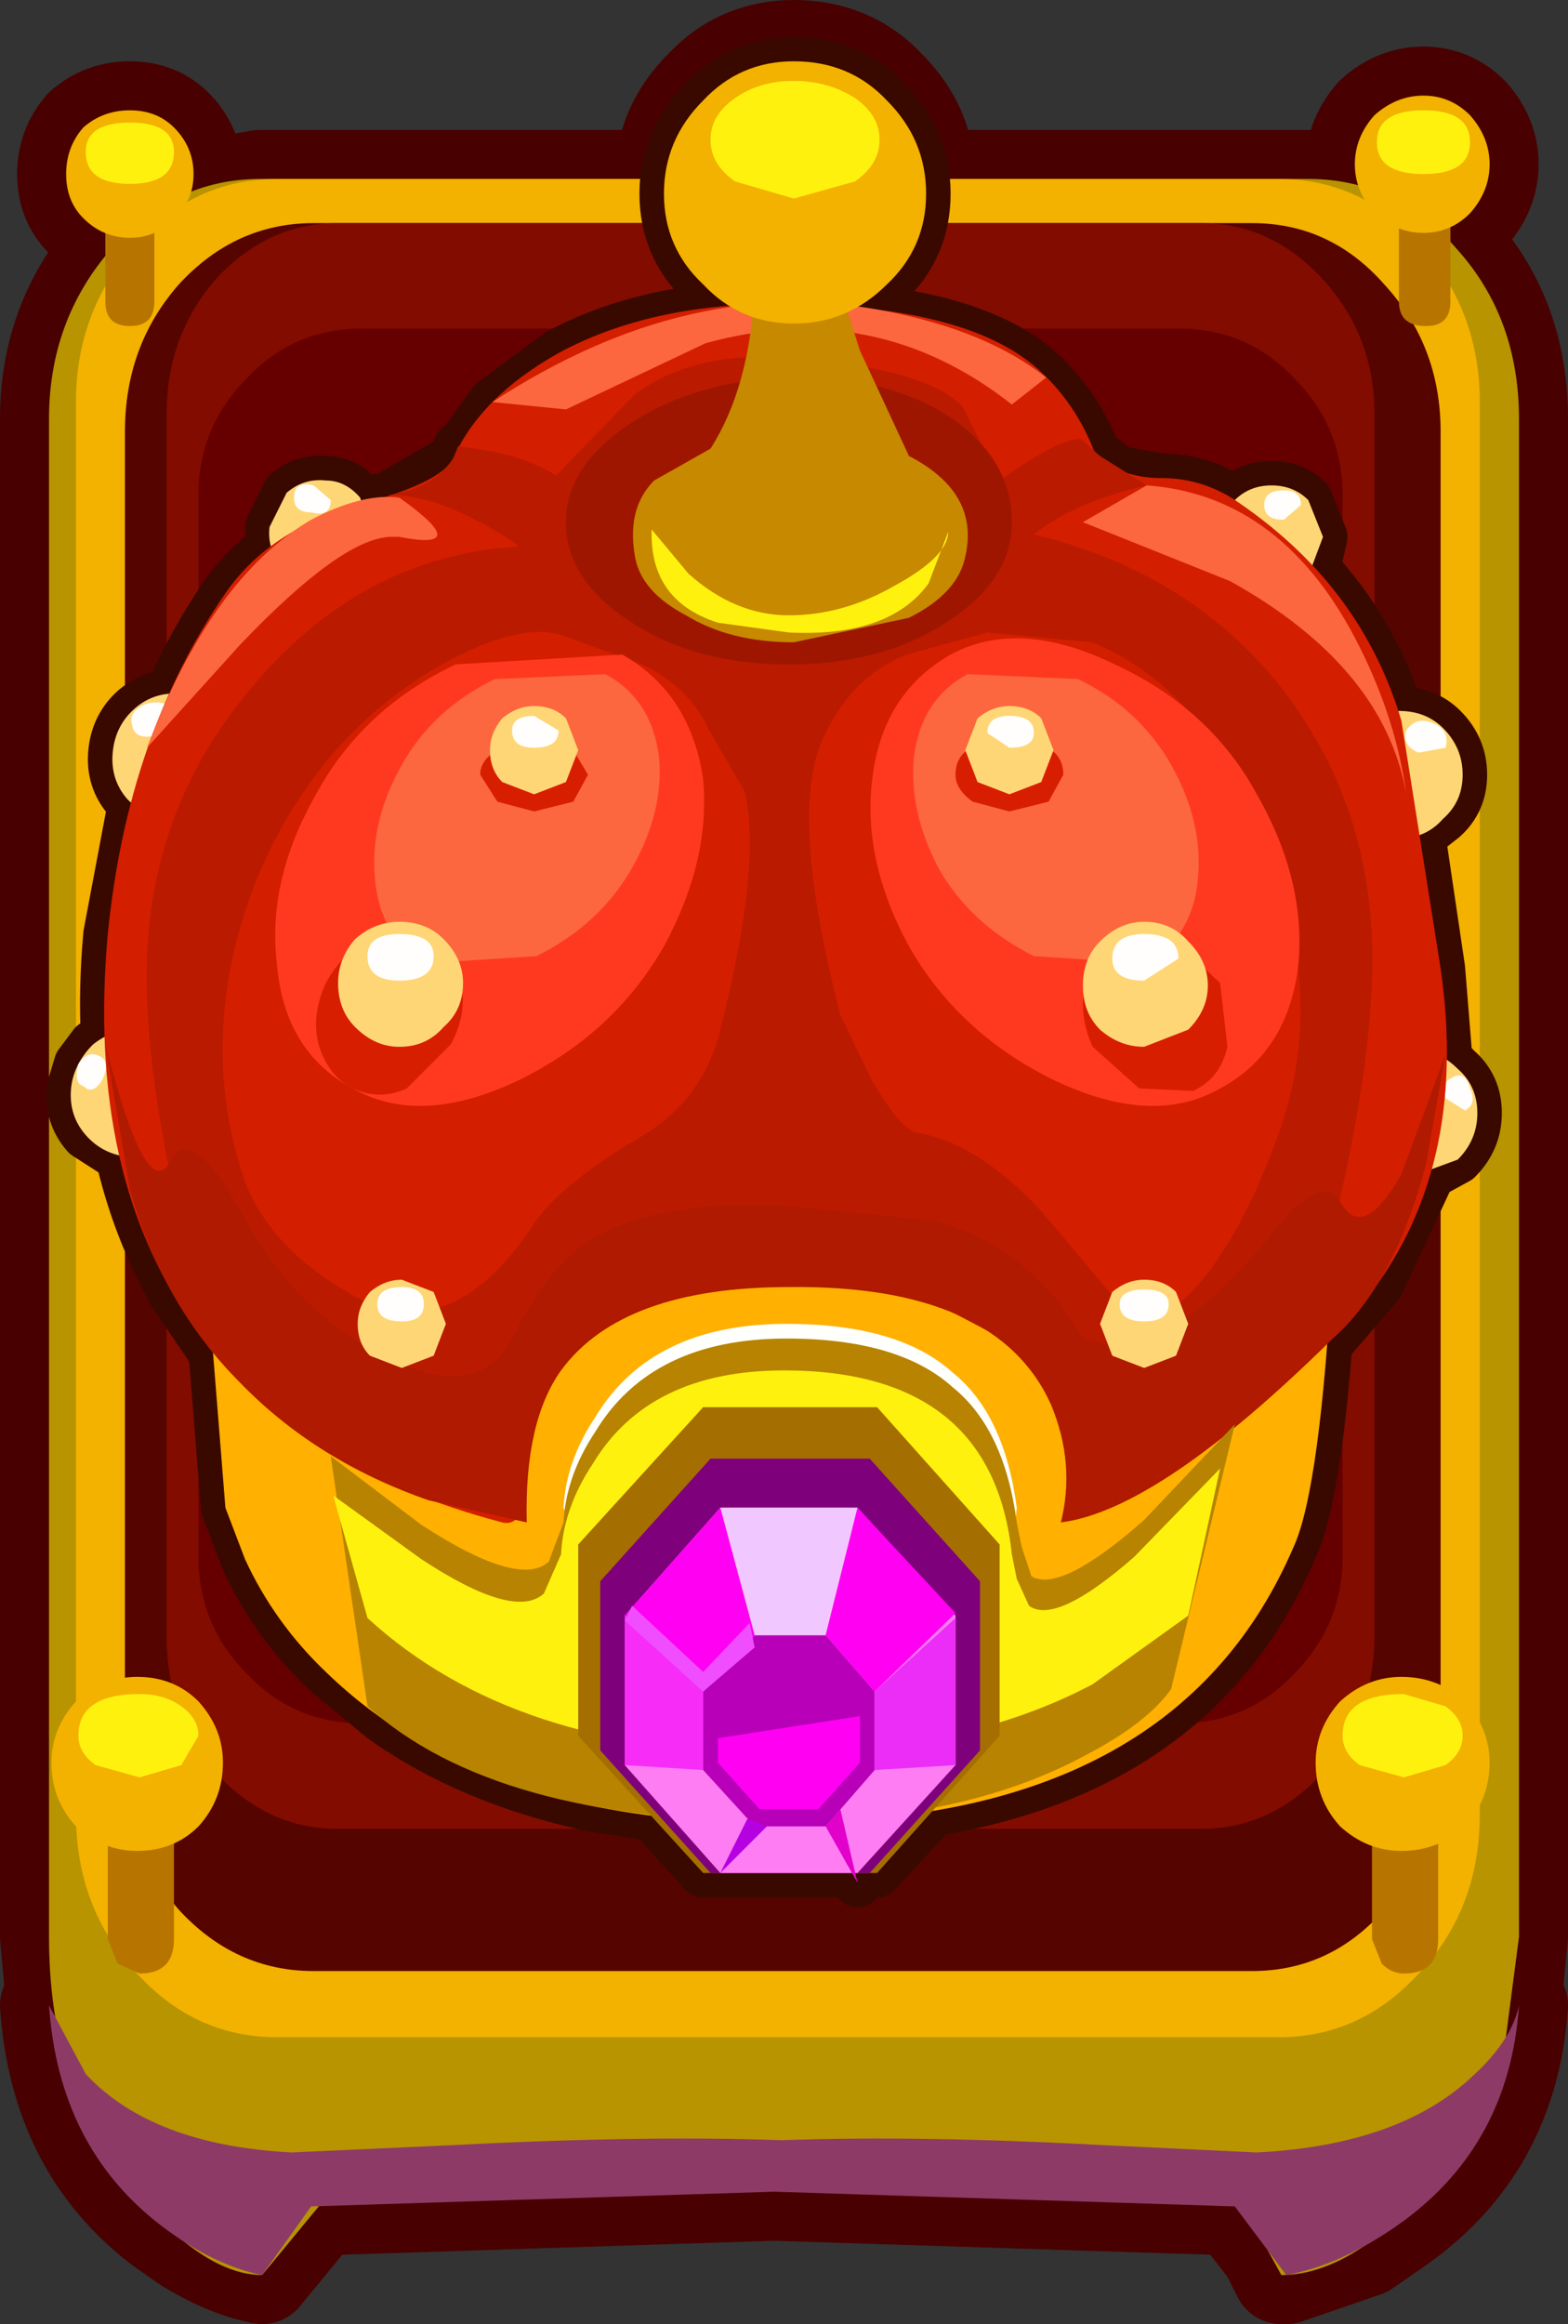 <?xml version="1.0" encoding="UTF-8" standalone="no"?>
<svg xmlns:xlink="http://www.w3.org/1999/xlink" height="47.4px" width="32.0px" xmlns="http://www.w3.org/2000/svg">
  <rect width="100%" height="100%" fill="#333333" stroke="none"/>
  <g transform="matrix(1.0, 0.0, 0.0, 1.0, -43.75, 0.5)">
    <path d="M74.15 2.85 Q74.15 3.4 73.75 3.85 L73.35 4.15 73.35 4.45 73.5 4.6 Q74.75 6.0 74.75 8.05 L74.75 39.0 74.55 41.0 74.75 40.4 Q74.55 43.3 72.25 44.9 L71.6 45.35 70.0 45.9 69.9 45.9 69.65 45.4 68.95 44.5 59.55 44.2 50.25 44.5 49.1 45.9 Q48.35 45.75 47.55 45.25 L47.05 44.9 Q44.95 43.3 44.75 40.4 L44.9 40.65 44.75 39.0 44.75 8.05 Q44.75 6.15 45.9 4.75 L45.9 4.25 45.45 3.95 Q45.1 3.6 45.1 3.05 45.1 2.5 45.45 2.1 45.85 1.75 46.4 1.75 46.95 1.75 47.3 2.1 47.7 2.5 47.7 3.05 L47.65 3.4 49.05 3.15 57.3 3.15 Q57.3 2.1 58.1 1.3 58.85 0.5 59.95 0.5 61.1 0.5 61.85 1.3 62.65 2.1 62.65 3.15 L70.45 3.15 71.5 3.3 71.4 2.85 Q71.4 2.3 71.8 1.85 72.25 1.45 72.8 1.45 73.35 1.45 73.75 1.85 74.15 2.3 74.15 2.85 Z" fill="none" stroke="#480000" stroke-linecap="round" stroke-linejoin="round" stroke-width="2.0"/>
    <path d="M74.75 8.05 L74.75 39.0 74.45 41.3 73.6 43.3 Q71.6 45.9 69.9 45.9 L68.8 43.9 50.75 43.9 49.1 45.9 Q48.25 45.9 47.25 45.0 46.25 44.15 45.7 43.1 44.75 41.35 44.75 39.0 L44.75 8.05 Q44.75 6.05 46.0 4.6 47.3 3.15 49.05 3.15 L70.45 3.15 Q72.25 3.15 73.5 4.6 74.75 6.0 74.75 8.05" fill="#b79400" fill-rule="evenodd" stroke="none"/>
    <path d="M72.75 4.5 Q73.95 5.85 73.95 7.7 L73.95 36.5 Q73.95 38.4 72.75 39.7 71.55 41.05 69.85 41.05 L49.4 41.05 Q47.7 41.05 46.5 39.7 45.3 38.4 45.3 36.5 L45.3 7.7 Q45.3 5.85 46.5 4.5 47.7 3.15 49.4 3.15 L69.85 3.15 Q71.55 3.15 72.75 4.5" fill="#f3b100" fill-rule="evenodd" stroke="none"/>
    <path d="M73.15 8.3 L73.15 35.45 Q73.15 37.2 72.0 38.45 70.9 39.7 69.3 39.7 L50.15 39.7 Q48.55 39.7 47.4 38.45 46.3 37.2 46.3 35.45 L46.3 8.3 Q46.3 6.55 47.4 5.3 48.55 4.05 50.15 4.05 L69.3 4.05 Q70.9 4.05 72.0 5.3 73.15 6.55 73.15 8.3" fill="#560400" fill-rule="evenodd" stroke="none"/>
    <path d="M71.8 7.95 L71.8 32.85 Q71.8 34.5 70.75 35.65 69.7 36.8 68.25 36.8 L50.65 36.8 Q49.2 36.8 48.15 35.65 47.15 34.5 47.15 32.85 L47.15 7.95 Q47.15 6.35 48.15 5.2 49.2 4.05 50.65 4.05 L68.25 4.05 Q69.7 4.05 70.75 5.2 71.8 6.35 71.8 7.95" fill="#820c00" fill-rule="evenodd" stroke="none"/>
    <path d="M71.15 9.6 L71.15 31.25 Q71.15 32.65 70.15 33.65 69.2 34.65 67.8 34.65 L51.15 34.65 Q49.75 34.65 48.8 33.65 47.8 32.65 47.8 31.25 L47.8 9.6 Q47.8 8.2 48.8 7.2 49.75 6.2 51.15 6.2 L67.8 6.2 Q69.2 6.2 70.15 7.2 71.15 8.2 71.15 9.6" fill="#660000" fill-rule="evenodd" stroke="none"/>
    <path d="M59.7 43.15 Q62.55 43.05 66.25 43.25 L69.4 43.4 Q72.35 43.25 73.85 41.8 74.6 41.1 74.75 40.4 74.55 43.3 72.25 44.9 71.1 45.7 70.0 45.9 L68.95 44.5 59.55 44.2 50.1 44.5 49.1 45.9 Q48.1 45.7 47.05 44.9 44.95 43.3 44.75 40.4 L45.5 41.8 Q46.85 43.25 49.7 43.4 L53.0 43.25 Q56.85 43.05 59.7 43.15" fill="#8e3a67" fill-rule="evenodd" stroke="none"/>
    <path d="M47.3 39.05 Q47.3 39.75 46.6 39.75 L46.15 39.55 45.95 39.05 45.95 36.9 Q45.95 36.2 46.6 36.2 47.3 36.2 47.3 36.9 L47.3 39.05" fill="#b77500" fill-rule="evenodd" stroke="none"/>
    <path d="M48.3 35.45 Q48.3 36.2 47.8 36.75 47.3 37.25 46.55 37.25 45.85 37.25 45.3 36.75 44.8 36.2 44.8 35.45 44.8 34.75 45.3 34.2 45.85 33.7 46.55 33.7 47.3 33.7 47.8 34.2 48.3 34.75 48.3 35.45" fill="#f3b100" fill-rule="evenodd" stroke="none"/>
    <path d="M47.8 34.9 L47.45 35.5 46.6 35.75 45.7 35.5 Q45.35 35.25 45.35 34.9 45.35 34.05 46.6 34.05 47.1 34.05 47.45 34.3 47.8 34.55 47.8 34.9" fill="#fff10e" fill-rule="evenodd" stroke="none"/>
    <path d="M46.9 5.65 Q46.9 6.15 46.4 6.15 45.9 6.15 45.9 5.65 L45.9 4.05 Q45.9 3.55 46.4 3.55 46.9 3.55 46.9 4.05 L46.9 5.65" fill="#b77500" fill-rule="evenodd" stroke="none"/>
    <path d="M47.7 3.05 Q47.7 3.6 47.3 3.95 46.95 4.35 46.4 4.35 45.85 4.35 45.45 3.95 45.1 3.6 45.1 3.05 45.1 2.5 45.45 2.1 45.85 1.75 46.4 1.75 46.95 1.75 47.3 2.1 47.7 2.5 47.7 3.05" fill="#f3b100" fill-rule="evenodd" stroke="none"/>
    <path d="M47.3 2.6 Q47.3 3.25 46.4 3.25 45.5 3.25 45.5 2.6 45.5 2.0 46.4 2.0 47.3 2.0 47.3 2.6" fill="#fff10e" fill-rule="evenodd" stroke="none"/>
    <path d="M73.35 5.65 Q73.35 6.15 72.85 6.15 72.3 6.15 72.3 5.65 L72.3 3.95 Q72.3 3.4 72.85 3.4 73.35 3.4 73.35 3.95 L73.35 5.65" fill="#b77500" fill-rule="evenodd" stroke="none"/>
    <path d="M74.15 2.85 Q74.15 3.4 73.75 3.85 73.35 4.25 72.8 4.25 72.25 4.25 71.8 3.85 71.4 3.4 71.4 2.85 71.4 2.3 71.8 1.85 72.25 1.45 72.8 1.45 73.35 1.45 73.75 1.85 74.15 2.3 74.15 2.85" fill="#f3b100" fill-rule="evenodd" stroke="none"/>
    <path d="M73.75 2.4 Q73.75 3.05 72.8 3.05 71.85 3.05 71.85 2.4 71.85 1.75 72.8 1.75 73.75 1.75 73.75 2.4" fill="#fff10e" fill-rule="evenodd" stroke="none"/>
    <path d="M73.1 39.05 Q73.1 39.75 72.4 39.75 72.15 39.75 71.95 39.55 L71.75 39.05 71.75 36.9 Q71.75 36.2 72.4 36.2 73.1 36.2 73.1 36.9 L73.1 39.05" fill="#b77500" fill-rule="evenodd" stroke="none"/>
    <path d="M74.15 35.45 Q74.15 36.2 73.65 36.75 73.1 37.25 72.35 37.25 71.65 37.25 71.1 36.75 70.6 36.2 70.6 35.45 70.6 34.75 71.1 34.2 71.65 33.7 72.35 33.7 73.1 33.7 73.65 34.2 74.15 34.75 74.15 35.45" fill="#f3b100" fill-rule="evenodd" stroke="none"/>
    <path d="M73.6 34.9 Q73.6 35.25 73.25 35.5 L72.4 35.75 71.5 35.5 Q71.15 35.25 71.15 34.9 71.15 34.05 72.4 34.05 L73.25 34.3 Q73.6 34.55 73.6 34.9" fill="#fff10e" fill-rule="evenodd" stroke="none"/>
    <path d="M61.85 5.3 L61.25 5.75 61.7 5.85 61.85 5.85 Q63.9 6.15 64.9 7.0 65.7 7.7 66.1 8.7 L66.2 8.8 66.6 9.1 67.45 9.25 Q68.25 9.25 68.95 9.7 69.25 9.4 69.7 9.4 70.15 9.4 70.45 9.7 L70.75 10.45 70.6 11.1 Q71.75 12.35 72.3 14.0 72.85 14.0 73.2 14.35 73.6 14.75 73.6 15.3 73.6 15.85 73.2 16.2 L72.75 16.55 73.15 19.25 73.3 21.1 73.5 21.3 Q73.9 21.65 73.9 22.2 73.9 22.75 73.5 23.15 L72.95 23.45 71.9 25.7 70.95 26.8 70.85 26.9 Q70.6 30.1 70.15 31.05 68.25 35.55 62.8 36.45 L61.65 37.7 61.2 37.7 61.25 37.9 61.15 37.7 58.1 37.7 57.05 36.55 55.8 36.35 Q53.3 35.8 51.55 34.55 L50.4 33.6 Q49.35 32.6 48.75 31.3 L48.35 30.25 48.1 27.1 47.25 25.85 47.1 25.55 Q46.5 24.4 46.2 23.1 L45.5 22.65 Q45.15 22.25 45.2 21.7 L45.35 21.2 45.65 20.8 45.9 20.65 Q45.85 19.65 45.95 18.55 L46.45 15.9 46.35 15.8 Q46.0 15.4 46.05 14.85 46.1 14.3 46.5 13.95 46.8 13.7 47.2 13.65 47.7 12.55 48.35 11.6 48.75 11.05 49.3 10.65 L49.25 10.25 49.6 9.55 Q49.95 9.25 50.4 9.3 50.8 9.3 51.1 9.65 L51.15 9.7 51.6 9.65 51.7 9.6 53.0 8.85 53.1 8.6 53.15 8.6 53.8 7.7 55.15 6.7 Q56.65 5.9 58.65 5.75 L58.1 5.3 Q57.3 4.55 57.3 3.45 57.3 2.35 58.1 1.55 58.85 0.75 59.95 0.75 61.1 0.75 61.85 1.55 62.65 2.35 62.65 3.45 62.65 4.55 61.85 5.3 Z" fill="none" stroke="#390900" stroke-linecap="round" stroke-linejoin="round" stroke-width="1.0"/>
    <path d="M70.75 10.45 L70.45 11.25 69.7 11.55 Q69.25 11.55 68.95 11.25 68.65 10.9 68.65 10.45 68.65 10.05 68.95 9.7 69.25 9.4 69.7 9.4 70.15 9.4 70.45 9.7 L70.75 10.45" fill="#ffd675" fill-rule="evenodd" stroke="none"/>
    <path d="M73.6 15.3 Q73.6 15.85 73.2 16.2 72.85 16.6 72.3 16.6 71.75 16.6 71.35 16.2 70.95 15.85 70.95 15.3 70.95 14.75 71.35 14.35 71.75 14.0 72.3 14.0 72.85 14.0 73.2 14.35 73.6 14.75 73.6 15.3" fill="#ffd675" fill-rule="evenodd" stroke="none"/>
    <path d="M73.9 22.2 Q73.9 22.75 73.5 23.15 L72.55 23.5 71.65 23.15 Q71.25 22.75 71.25 22.2 71.25 21.7 71.65 21.3 72.05 20.9 72.55 20.9 73.1 20.9 73.5 21.3 73.9 21.65 73.9 22.2" fill="#ffd675" fill-rule="evenodd" stroke="none"/>
    <path d="M70.3 9.8 L69.95 10.1 Q69.55 10.1 69.55 9.8 69.55 9.5 69.95 9.5 70.3 9.5 70.3 9.8" fill="#fffefd" fill-rule="evenodd" stroke="none"/>
    <path d="M73.25 14.75 L72.7 14.85 Q72.35 14.7 72.45 14.4 72.65 14.1 73.0 14.25 73.35 14.4 73.25 14.75" fill="#fffefd" fill-rule="evenodd" stroke="none"/>
    <path d="M73.65 22.15 L73.25 21.9 Q73.15 21.6 73.35 21.5 73.65 21.3 73.75 21.7 73.9 22.0 73.65 22.15" fill="#fffefd" fill-rule="evenodd" stroke="none"/>
    <path d="M49.25 10.25 L49.6 9.55 Q49.95 9.25 50.4 9.3 50.8 9.3 51.1 9.65 L51.35 10.4 51.0 11.15 50.2 11.4 49.5 11.05 Q49.2 10.7 49.25 10.25" fill="#ffd675" fill-rule="evenodd" stroke="none"/>
    <path d="M46.5 13.95 Q46.9 13.6 47.45 13.65 48.0 13.7 48.35 14.1 48.7 14.5 48.65 15.05 48.6 15.6 48.2 15.95 47.8 16.3 47.25 16.25 46.75 16.2 46.35 15.8 46.0 15.4 46.05 14.85 46.1 14.3 46.5 13.95" fill="#ffd675" fill-rule="evenodd" stroke="none"/>
    <path d="M46.6 20.5 Q47.15 20.55 47.5 20.95 47.9 21.4 47.8 21.9 47.75 22.45 47.35 22.8 46.95 23.15 46.4 23.1 45.85 23.05 45.5 22.65 45.15 22.25 45.2 21.7 45.25 21.2 45.65 20.8 46.1 20.45 46.6 20.5" fill="#ffd675" fill-rule="evenodd" stroke="none"/>
    <path d="M49.75 9.65 Q49.75 9.3 50.15 9.4 L50.5 9.7 Q50.5 10.05 50.1 9.95 49.75 9.95 49.75 9.65" fill="#fffefd" fill-rule="evenodd" stroke="none"/>
    <path d="M46.45 14.3 Q46.35 14.0 46.75 13.85 47.2 13.75 47.25 14.05 47.35 14.3 46.95 14.5 46.5 14.6 46.45 14.3" fill="#fffefd" fill-rule="evenodd" stroke="none"/>
    <path d="M45.45 21.65 Q45.25 21.6 45.35 21.2 45.55 20.9 45.8 21.05 46.0 21.15 45.85 21.5 45.65 21.85 45.45 21.65" fill="#fffefd" fill-rule="evenodd" stroke="none"/>
    <path d="M48.05 26.5 Q56.55 14.9 64.6 18.85 68.65 20.85 70.95 25.15 70.7 29.85 70.15 31.05 67.85 36.4 60.55 36.65 53.85 36.95 50.4 33.6 49.35 32.6 48.75 31.3 L48.35 30.25 48.05 26.5" fill="#ffb000" fill-rule="evenodd" stroke="none"/>
    <path d="M73.15 19.25 Q73.75 23.4 71.55 26.1 69.7 28.4 65.65 29.9 67.0 28.7 66.8 27.5 66.4 25.2 58.6 25.4 55.15 25.5 54.65 28.2 54.5 28.85 54.5 29.9 54.4 30.65 54.0 30.55 49.8 29.45 47.75 26.6 45.5 23.5 45.95 18.55 46.35 14.5 48.35 11.6 49.25 10.3 51.05 9.8 52.75 9.35 53.0 8.85 53.55 7.6 55.15 6.7 57.0 5.7 59.6 5.7 63.4 5.7 64.9 7.0 65.7 7.7 66.1 8.75 66.6 9.25 67.45 9.25 68.35 9.25 69.1 9.8 71.55 11.5 72.35 14.2 L73.15 19.25" fill="#d41e00" fill-rule="evenodd" stroke="none"/>
    <path d="M55.2 12.45 Q54.4 12.2 52.95 12.95 51.45 13.75 50.35 15.1 49.05 16.75 48.55 18.8 47.95 21.3 48.75 23.6 49.25 24.9 50.75 25.8 52.9 27.15 54.65 24.45 55.2 23.65 56.8 22.7 58.1 21.95 58.45 20.5 59.3 17.15 58.95 15.65 L58.2 14.35 Q57.8 13.5 56.85 13.05 L55.2 12.45 M69.8 13.4 Q71.65 15.7 71.75 18.7 71.85 21.55 70.4 26.65 L67.25 28.4 60.4 24.8 52.5 27.9 52.2 27.7 50.5 27.95 Q49.6 28.1 49.65 28.4 L48.1 27.0 Q46.65 21.9 46.75 19.05 46.85 16.05 48.7 13.75 51.0 10.85 54.3 10.65 L54.3 10.6 Q52.7 9.55 51.65 9.6 52.55 9.5 53.0 8.85 L53.1 8.6 53.75 8.7 Q54.55 8.85 55.1 9.2 L56.7 7.55 Q57.9 6.65 59.85 6.8 62.65 7.0 63.4 7.8 L64.15 9.3 Q65.35 8.45 65.8 8.45 L66.2 8.8 67.15 9.4 Q65.65 9.75 64.85 10.4 67.95 11.15 69.8 13.4 M69.85 22.6 Q70.65 20.4 70.0 17.9 69.45 15.8 68.25 14.3 67.35 13.15 66.05 12.6 L63.9 12.4 62.25 12.85 Q61.15 13.3 60.6 14.45 59.8 15.95 60.9 20.2 L61.55 21.55 Q62.15 22.55 62.45 22.6 63.7 22.8 65.0 24.2 L66.6 26.1 Q67.4 26.8 68.45 25.4 69.25 24.3 69.85 22.6" fill="#ba1a00" fill-rule="evenodd" stroke="none"/>
    <path d="M64.4 10.15 Q64.4 11.35 63.05 12.2 61.75 13.05 59.85 13.05 57.95 13.05 56.65 12.2 55.3 11.35 55.3 10.15 55.3 8.95 56.75 8.05 58.15 7.2 60.05 7.2 61.95 7.2 63.2 8.05 64.4 8.9 64.4 10.15" fill="#9e1600" fill-rule="evenodd" stroke="none"/>
    <path d="M72.85 23.25 Q72.2 25.7 70.95 26.8 67.4 30.3 65.4 30.55 65.7 29.35 65.2 28.15 64.1 25.7 59.85 25.75 56.45 25.75 55.2 27.45 54.45 28.5 54.5 30.55 L52.5 30.1 Q50.2 29.3 48.65 27.7 47.05 26.1 46.4 23.75 L45.9 20.8 Q46.75 24.15 47.25 23.15 47.7 22.4 48.8 24.45 49.85 26.3 51.65 27.2 53.5 28.1 54.2 26.8 54.95 25.3 55.8 24.8 57.1 23.95 59.85 24.1 L62.85 24.4 Q64.8 24.95 65.85 26.8 L66.7 27.0 Q67.9 26.8 69.6 24.8 70.7 23.35 71.1 24.0 71.55 24.85 72.35 23.45 L73.25 21.0 72.85 23.25" fill="#b01a00" fill-rule="evenodd" stroke="none"/>
    <path d="M66.1 32.5 Q67.05 32.3 67.35 31.9 L67.65 33.6 65.9 35.0 Q63.4 36.35 59.65 36.35 54.4 36.35 51.35 33.55 L51.25 30.55 Q54.65 32.75 55.65 31.9 55.85 31.7 55.25 30.25 55.3 29.3 55.9 28.4 57.05 26.5 59.8 26.5 62.1 26.5 63.2 27.5 64.25 28.35 64.5 30.25 L64.4 31.25 64.4 32.35 66.1 32.5" fill="#fffffb" fill-rule="evenodd" stroke="none"/>
    <path d="M64.8 31.65 Q65.4 32.0 67.1 30.5 L68.95 28.55 67.65 33.95 Q67.15 34.65 65.9 35.3 63.4 36.65 59.65 36.65 53.85 36.65 51.25 34.3 L50.5 29.2 52.35 30.6 Q54.35 31.9 54.95 31.35 L55.25 30.55 Q55.3 29.6 55.9 28.7 57.05 26.8 59.8 26.8 62.1 26.8 63.2 27.8 64.25 28.65 64.5 30.55 L64.6 31.05 64.8 31.65" fill="#b78300" fill-rule="evenodd" stroke="none"/>
    <path d="M64.75 32.25 Q65.3 32.65 66.9 31.25 L68.65 29.45 68.0 32.45 66.05 33.85 Q63.4 35.25 59.6 35.25 54.25 35.25 51.25 32.5 L50.55 30.0 52.35 31.3 Q54.25 32.55 54.85 32.0 L55.2 31.2 Q55.25 30.25 55.85 29.35 57.0 27.45 59.75 27.45 64.0 27.45 64.4 31.2 L64.5 31.7 64.75 32.25" fill="#fff10e" fill-rule="evenodd" stroke="none"/>
    <path d="M53.8 7.7 Q57.85 5.05 61.85 5.85 63.9 6.25 65.1 7.2 L64.4 7.75 Q61.6 5.55 58.15 6.5 L55.3 7.85 53.8 7.7" fill="#fc673f" fill-rule="evenodd" stroke="none"/>
    <path d="M59.15 5.4 L60.9 5.4 61.3 6.65 62.3 8.8 Q63.75 9.55 63.45 10.85 63.3 11.6 62.3 12.1 L59.95 12.6 Q58.65 12.6 57.75 12.05 56.8 11.55 56.7 10.8 56.55 9.85 57.1 9.3 L58.25 8.65 Q59.05 7.4 59.15 5.4" fill="#c68900" fill-rule="evenodd" stroke="none"/>
    <path d="M58.1 37.7 L55.55 34.9 55.55 31.0 58.1 28.2 61.65 28.2 64.15 31.0 64.15 34.9 61.65 37.7 58.1 37.7" fill="#a56e00" fill-rule="evenodd" stroke="none"/>
    <path d="M58.7 30.25 L57.0 32.15 57.0 34.8 58.7 36.7 61.05 36.7 62.75 34.8 62.75 32.15 61.05 30.25 58.7 30.25 M63.75 35.2 L61.5 37.7 58.25 37.7 56.0 35.2 56.0 31.75 58.25 29.25 61.5 29.25 63.75 31.75 63.75 35.2" fill="#7f007b" fill-rule="evenodd" stroke="none"/>
    <path d="M58.45 37.7 L56.5 35.5 56.5 32.45 58.45 30.25 61.25 30.25 63.25 32.45 63.25 35.5 61.25 37.7 58.45 37.7" fill="#ff7df3" fill-rule="evenodd" stroke="none"/>
    <path d="M59.15 36.75 L58.1 35.6 58.1 34.0 59.15 32.85 60.6 32.85 61.6 34.0 61.6 35.6 60.6 36.75 59.15 36.75" fill="#b700b7" fill-rule="evenodd" stroke="none"/>
    <path d="M59.25 36.4 L58.4 35.45 58.4 34.95 61.3 34.5 61.3 35.45 60.45 36.4 59.25 36.4" fill="#ff00f3" fill-rule="evenodd" stroke="none"/>
    <path d="M60.6 32.85 L59.15 32.85 58.45 30.25 61.25 30.25 60.6 32.85" fill="#f1c7ff" fill-rule="evenodd" stroke="none"/>
    <path d="M59.15 32.85 L58.1 34.0 56.5 32.45 58.45 30.25 59.15 32.85" fill="#ff00f3" fill-rule="evenodd" stroke="none"/>
    <path d="M58.1 34.0 L58.1 35.6 56.5 35.5 56.5 32.45 58.1 34.0" fill="#f72df7" fill-rule="evenodd" stroke="none"/>
    <path d="M60.6 32.85 L61.25 30.25 63.25 32.4 61.6 34.0 60.6 32.85" fill="#ff00f3" fill-rule="evenodd" stroke="none"/>
    <path d="M56.65 32.25 L58.1 33.6 59.05 32.6 59.15 33.1 58.1 34.0 56.5 32.55 56.65 32.25" fill="#f04dff" fill-rule="evenodd" stroke="none"/>
    <path d="M61.6 34.0 L63.25 32.5 63.25 35.5 61.6 35.6 61.6 34.0" fill="#ec2df7" fill-rule="evenodd" stroke="none"/>
    <path d="M59.0 36.6 L59.4 36.75 58.45 37.7 59.0 36.6" fill="#b500e2" fill-rule="evenodd" stroke="none"/>
    <path d="M60.9 36.4 L61.25 37.9 60.6 36.75 60.9 36.4" fill="#e200cb" fill-rule="evenodd" stroke="none"/>
    <path d="M57.3 18.8 Q56.3 20.55 54.4 21.5 52.35 22.5 50.95 21.7 49.55 20.95 49.4 19.15 49.2 17.45 50.2 15.7 51.15 13.95 53.05 13.05 L56.45 12.85 Q57.85 13.65 58.1 15.4 58.25 17.05 57.3 18.8" fill="#ff391f" fill-rule="evenodd" stroke="none"/>
    <path d="M56.65 17.2 Q56.0 18.35 54.7 19.0 L52.4 19.15 Q51.5 18.6 51.4 17.4 51.3 16.25 51.95 15.1 52.6 13.95 53.85 13.35 L56.1 13.25 Q57.05 13.75 57.2 14.95 57.3 16.05 56.65 17.2" fill="#fc673f" fill-rule="evenodd" stroke="none"/>
    <path d="M62.3 18.8 Q61.35 17.05 61.55 15.4 61.75 13.65 63.15 12.85 64.55 12.1 66.5 13.05 68.45 13.95 69.4 15.7 70.4 17.45 70.25 19.15 70.05 20.95 68.65 21.7 67.25 22.5 65.2 21.5 63.3 20.55 62.3 18.8" fill="#ff391f" fill-rule="evenodd" stroke="none"/>
    <path d="M62.9 17.2 Q62.3 16.05 62.4 14.95 62.55 13.75 63.5 13.25 L65.75 13.35 Q67.0 13.95 67.65 15.1 68.3 16.25 68.2 17.4 68.1 18.6 67.15 19.15 L64.85 19.0 Q63.55 18.35 62.9 17.2" fill="#fc673f" fill-rule="evenodd" stroke="none"/>
    <path d="M52.95 20.8 L52.05 21.7 Q51.5 21.95 50.95 21.7 50.45 21.45 50.25 20.8 50.1 20.2 50.4 19.55 50.75 18.9 51.35 18.65 51.95 18.4 52.45 18.65 53.0 18.9 53.15 19.55 53.3 20.15 52.95 20.8" fill="#d81e00" fill-rule="evenodd" stroke="none"/>
    <path d="M53.2 19.55 Q53.2 20.1 52.8 20.45 52.45 20.85 51.9 20.85 51.4 20.85 51.0 20.45 50.65 20.1 50.65 19.55 50.65 19.05 51.0 18.65 51.4 18.3 51.9 18.3 52.45 18.3 52.8 18.65 53.2 19.05 53.2 19.55" fill="#ffd675" fill-rule="evenodd" stroke="none"/>
    <path d="M52.6 19.0 Q52.6 19.5 51.9 19.5 51.25 19.5 51.25 19.0 51.25 18.55 51.9 18.55 52.6 18.55 52.6 19.0" fill="#fffefd" fill-rule="evenodd" stroke="none"/>
    <path d="M52.85 26.5 L52.6 27.15 51.95 27.4 51.3 27.15 Q51.05 26.9 51.05 26.5 51.05 26.15 51.3 25.85 51.6 25.6 51.95 25.6 L52.6 25.85 52.85 26.5" fill="#ffd675" fill-rule="evenodd" stroke="none"/>
    <path d="M52.4 26.1 Q52.4 26.45 51.95 26.45 51.45 26.45 51.45 26.1 51.45 25.75 51.95 25.75 52.4 25.75 52.4 26.1" fill="#fffefd" fill-rule="evenodd" stroke="none"/>
    <path d="M55.75 15.3 L55.45 15.85 54.65 16.05 53.9 15.85 53.55 15.3 Q53.55 15.0 53.9 14.8 54.2 14.55 54.65 14.55 L55.45 14.8 55.75 15.3" fill="#d81e00" fill-rule="evenodd" stroke="none"/>
    <path d="M55.55 14.8 L55.3 15.45 54.65 15.7 54.0 15.45 Q53.75 15.2 53.75 14.8 53.75 14.45 54.0 14.15 54.3 13.9 54.65 13.9 55.05 13.9 55.3 14.15 L55.55 14.8" fill="#ffd675" fill-rule="evenodd" stroke="none"/>
    <path d="M55.15 14.4 Q55.15 14.75 54.65 14.75 54.2 14.75 54.2 14.4 54.2 14.1 54.65 14.1 L55.15 14.4" fill="#fffefd" fill-rule="evenodd" stroke="none"/>
    <path d="M66.05 20.85 Q65.75 20.2 65.9 19.55 66.1 18.9 66.6 18.65 67.15 18.4 67.7 18.65 L68.65 19.55 68.8 20.85 Q68.65 21.5 68.1 21.75 L67.0 21.7 66.05 20.85" fill="#d81e00" fill-rule="evenodd" stroke="none"/>
    <path d="M65.85 19.6 Q65.85 19.05 66.2 18.7 66.6 18.3 67.1 18.3 67.65 18.3 68.0 18.7 68.4 19.1 68.4 19.6 68.4 20.1 68.0 20.5 L67.1 20.85 Q66.6 20.85 66.2 20.5 65.85 20.15 65.85 19.6" fill="#ffd675" fill-rule="evenodd" stroke="none"/>
    <path d="M66.45 19.05 Q66.45 18.55 67.1 18.55 67.8 18.55 67.8 19.05 L67.1 19.5 Q66.45 19.5 66.45 19.05" fill="#fffefd" fill-rule="evenodd" stroke="none"/>
    <path d="M66.2 26.5 L66.45 25.85 Q66.75 25.6 67.1 25.6 67.5 25.6 67.75 25.85 L68.0 26.5 67.75 27.15 67.1 27.4 66.45 27.15 66.2 26.5" fill="#ffd675" fill-rule="evenodd" stroke="none"/>
    <path d="M66.6 26.1 Q66.6 25.8 67.1 25.8 67.6 25.8 67.6 26.1 67.6 26.45 67.1 26.45 66.6 26.45 66.6 26.1" fill="#fffefd" fill-rule="evenodd" stroke="none"/>
    <path d="M63.25 15.3 Q63.25 14.6 64.35 14.6 65.45 14.6 65.45 15.3 L65.15 15.85 64.35 16.05 63.6 15.85 Q63.25 15.6 63.25 15.3" fill="#d81e00" fill-rule="evenodd" stroke="none"/>
    <path d="M63.45 14.8 L63.7 14.15 Q64.0 13.9 64.35 13.9 64.75 13.9 65.0 14.15 L65.25 14.8 65.0 15.45 64.35 15.7 63.7 15.45 63.45 14.8" fill="#ffd675" fill-rule="evenodd" stroke="none"/>
    <path d="M63.9 14.45 Q63.9 14.1 64.35 14.1 64.85 14.1 64.85 14.45 64.85 14.75 64.35 14.75 L63.9 14.45" fill="#fffefd" fill-rule="evenodd" stroke="none"/>
    <path d="M62.65 3.45 Q62.65 4.55 61.85 5.3 61.05 6.1 59.95 6.1 58.85 6.1 58.1 5.3 57.3 4.55 57.3 3.45 57.3 2.35 58.1 1.55 58.85 0.75 59.95 0.75 61.1 0.75 61.85 1.55 62.65 2.35 62.65 3.45" fill="#f3b100" fill-rule="evenodd" stroke="none"/>
    <path d="M61.7 2.35 Q61.7 2.85 61.2 3.2 L59.95 3.55 58.75 3.2 Q58.25 2.85 58.25 2.35 58.25 1.85 58.75 1.5 59.25 1.15 59.95 1.15 60.65 1.15 61.2 1.5 61.7 1.85 61.7 2.35" fill="#fff10e" fill-rule="evenodd" stroke="none"/>
    <path d="M63.1 10.35 L62.7 11.4 Q61.9 12.5 59.85 12.4 L58.4 12.2 Q57.0 11.75 57.05 10.3 L57.8 11.2 Q58.75 12.05 59.85 12.05 60.95 12.05 62.0 11.45 63.1 10.85 63.1 10.35" fill="#fff10e" fill-rule="evenodd" stroke="none"/>
    <path d="M67.15 9.4 Q69.95 9.6 71.5 12.7 72.25 14.2 72.45 15.7 72.0 13.1 68.85 11.35 L65.85 10.15 67.15 9.4" fill="#fc673f" fill-rule="evenodd" stroke="none"/>
    <path d="M46.75 14.75 Q48.05 11.3 50.1 10.1 51.15 9.55 51.9 9.65 53.45 10.75 51.9 10.45 L51.7 10.45 Q50.7 10.5 48.65 12.65 L46.75 14.75" fill="#fc673f" fill-rule="evenodd" stroke="none"/>
  </g>
</svg>
